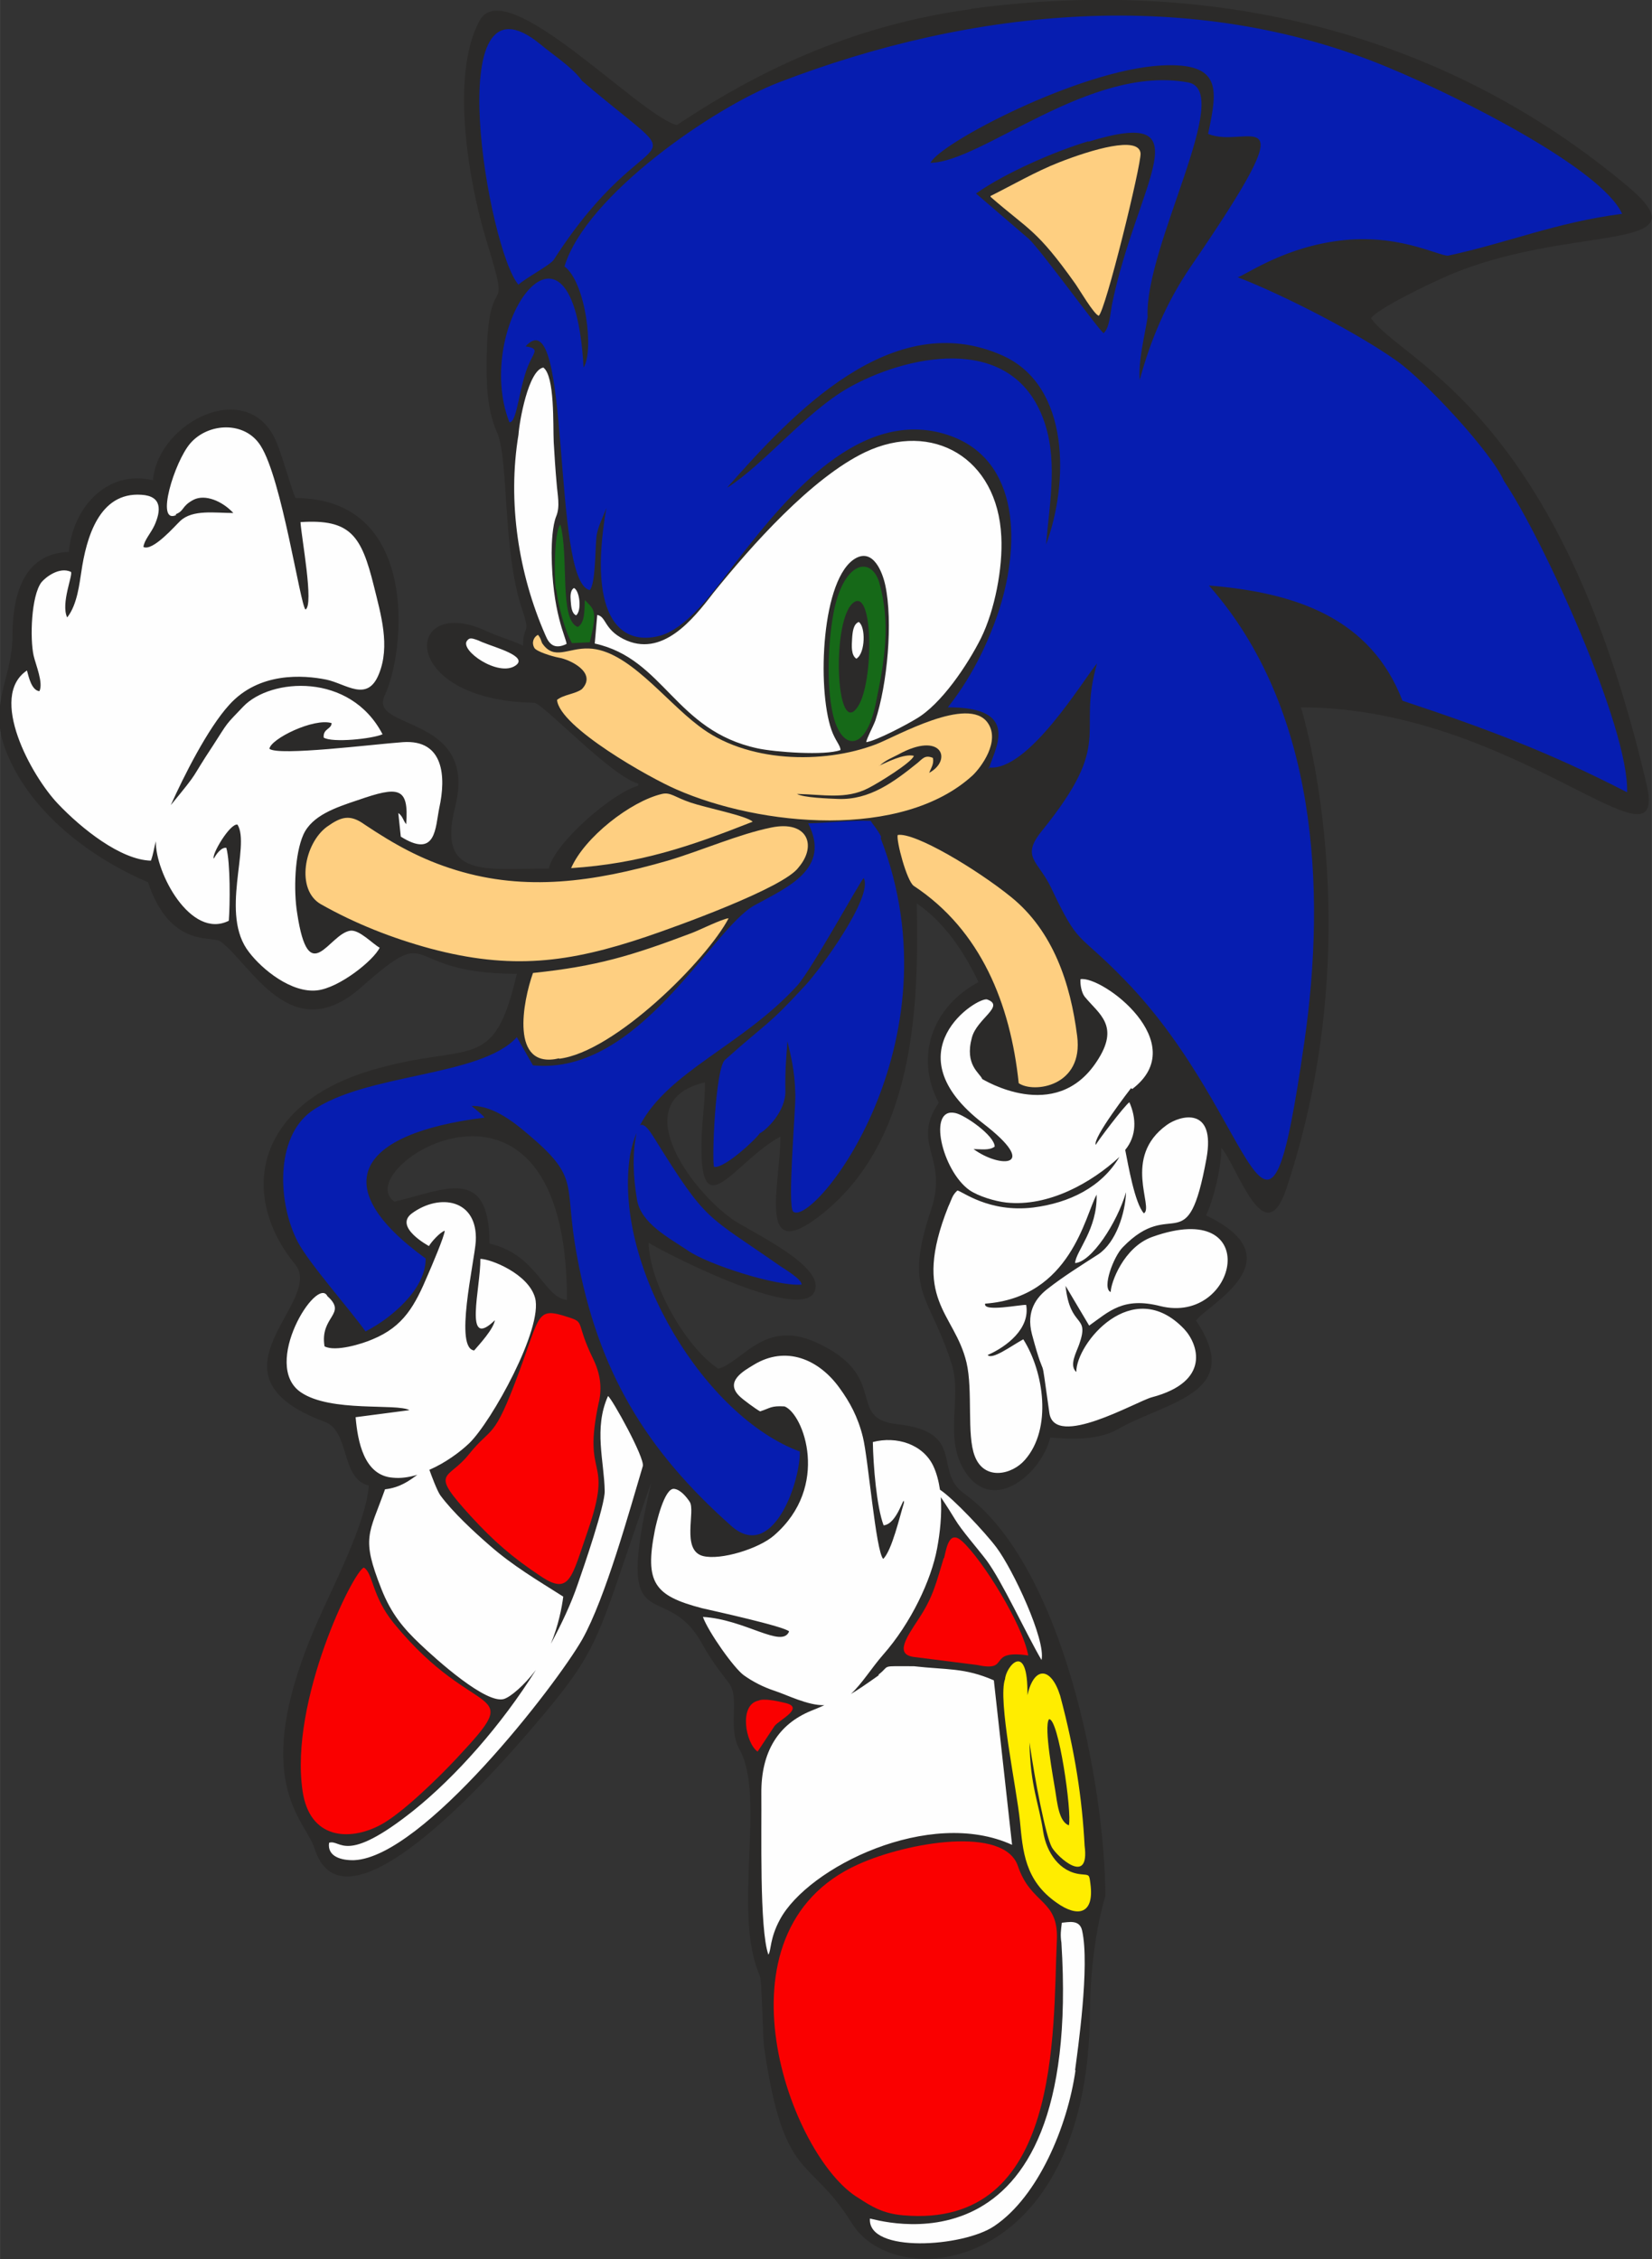 <?xml version="1.0" encoding="UTF-8"?>
<!DOCTYPE svg PUBLIC "-//W3C//DTD SVG 1.1//EN" "http://www.w3.org/Graphics/SVG/1.1/DTD/svg11.dtd">
<!-- Creator: CorelDRAW 2020 (64-Bit) -->
<svg xmlns="http://www.w3.org/2000/svg" xml:space="preserve" width="58.491mm" height="80mm" version="1.1" style="shape-rendering:geometricPrecision; text-rendering:geometricPrecision; image-rendering:optimizeQuality; fill-rule:evenodd; clip-rule:evenodd"
viewBox="0 0 3.986 5.452"
 xmlns:xlink="http://www.w3.org/1999/xlink"
 xmlns:xodm="http://www.corel.com/coreldraw/odm/2003">
 <rect x="0" y="0" width="3.986" height="5.452" fill="#333333" stroke="none"/>
 <defs>
  <style type="text/css">
   <![CDATA[
    .fil2 {fill:#FEFEFE}
    .fil0 {fill:#2B2A29}
    .fil3 {fill:#FFED00}
    .fil1 {fill:#061DB0}
    .fil6 {fill:#166918}
    .fil4 {fill:#FA0000}
    .fil5 {fill:#FECF81}
   ]]>
  </style>
 </defs>
 <g id="Слой_x0020_1">
  <path class="fil0" d="M2.345 0.021c0.573,-0.077 1.134,0.051 1.584,0.43 0.192,0.162 -0.143,0.087 -0.437,0.215 -0.04,0.017 -0.167,0.078 -0.184,0.102 0.081,0.111 0.455,0.225 0.665,1.125 0.055,0.236 -0.318,-0.186 -0.834,-0.186 -0,0 0.171,0.543 -0.035,1.161 -0.053,0.159 -0.118,-0.053 -0.157,-0.098 0,0.046 -0.018,0.123 -0.037,0.163 0.223,0.107 0,0.217 -0.024,0.254 0.118,0.176 -0.069,0.194 -0.187,0.261 -0.05,0.029 -0.118,0.025 -0.165,0.021 -0.02,0.085 -0.135,0.185 -0.203,0.086 -0.057,-0.083 -0.008,-0.181 -0.035,-0.264 -0.054,-0.171 -0.117,-0.17 -0.049,-0.373 0.042,-0.127 -0.05,-0.156 0.018,-0.257 -0.059,-0.111 -0.015,-0.232 0.096,-0.291 -0.035,-0.073 -0.081,-0.143 -0.149,-0.19 0.006,0.263 -0.009,0.58 -0.234,0.754 -0.153,0.119 -0.095,-0.075 -0.095,-0.191 -0.111,0.059 -0.199,0.233 -0.19,-0.003 0.002,-0.042 0.008,-0.084 0.008,-0.128 -0.191,0.044 -0.037,0.258 0.067,0.331 0.039,0.027 0.2,0.101 0.2,0.16 0,0.109 -0.371,-0.083 -0.403,-0.104 0.002,0.095 0.086,0.249 0.168,0.304 0.058,-0.015 0.11,-0.12 0.235,-0.064 0.182,0.082 0.071,0.184 0.197,0.198 0.168,0.018 0.086,0.114 0.161,0.167 0.241,0.173 0.341,0.711 0.341,0.972 0,0 -0.036,0.11 -0.037,0.28 -0.005,0.633 -0.468,0.681 -0.574,0.51 -0.102,-0.165 -0.164,-0.096 -0.212,-0.423 -0.004,-0.028 -0.005,-0.162 -0.011,-0.176 -0.067,-0.153 0.016,-0.43 -0.049,-0.546 -0.029,-0.051 0.002,-0.124 -0.025,-0.159 -0.026,-0.034 -0.045,-0.059 -0.066,-0.097 -0.091,-0.163 -0.214,0.011 -0.122,-0.385 -0.002,0.001 -0.028,0.08 -0.059,0.17 -0.078,0.23 -0.086,0.256 -0.245,0.44 -0.177,0.204 -0.447,0.463 -0.508,0.271 -0.022,-0.071 -0.164,-0.162 0.009,-0.552 0.038,-0.086 0.115,-0.234 0.122,-0.324 -0.069,-0.016 -0.045,-0.132 -0.107,-0.154 -0.307,-0.114 0.003,-0.29 -0.071,-0.38 -0.134,-0.163 -0.102,-0.386 0.19,-0.47 0.235,-0.068 0.289,0.012 0.345,-0.231 -0.289,0 -0.19,-0.131 -0.376,0.033 -0.169,0.149 -0.266,-0.058 -0.339,-0.111 -0.02,-0.015 -0.121,0.018 -0.175,-0.143 -0,-0.001 -0.254,-0.096 -0.342,-0.315 -0.045,-0.113 0.015,-0.177 0.015,-0.279 -0,-0.092 0.023,-0.2 0.136,-0.203 0.009,-0.105 0.091,-0.2 0.203,-0.173 0.012,-0.142 0.232,-0.251 0.298,-0.092 0.016,0.038 0.034,0.108 0.046,0.135 0.298,0 0.267,0.366 0.215,0.477 -0.04,0.085 0.227,0.043 0.17,0.269 -0.044,0.173 0.074,0.148 0.226,0.148 0.015,-0.063 0.154,-0.183 0.216,-0.2l0 -0.005c-0.065,-0.017 -0.231,-0.195 -0.251,-0.195 -0.334,-0.006 -0.314,-0.267 -0.113,-0.172 0.028,0.013 0.059,0.021 0.086,0.034 0,-0.053 0.02,-0.022 -0.003,-0.09 -0.047,-0.141 -0.031,-0.36 -0.06,-0.425 -0.021,-0.048 -0.025,-0.1 -0.025,-0.157 0,-0.269 0.067,-0.085 -0.002,-0.311 -0.038,-0.125 -0.088,-0.39 -0.015,-0.525 0.063,-0.117 0.383,0.227 0.476,0.252 0.218,-0.146 0.446,-0.244 0.71,-0.28zm-1.393 2.879c-0.117,-0.079 0.416,-0.418 0.416,0.237 -0.056,-0.005 -0.071,-0.109 -0.187,-0.136 0,-0.191 -0.109,-0.129 -0.23,-0.101z"/>
  <path class="fil1" d="M2.125 2.023c0.192,0.497 -0.163,0.939 -0.211,0.901 -0.015,-0.012 0.006,-0.245 0.005,-0.282 -0.001,-0.06 -0.012,-0.098 -0.019,-0.129 -0.002,0.028 -0.006,0.068 -0.005,0.118 0.002,0.051 -0.047,0.097 -0.062,0.104 -0.007,0.012 -0.084,0.085 -0.11,0.081 -0.006,-0.014 0.003,-0.237 0.026,-0.258 0.105,-0.094 0.1,-0.078 0.194,-0.18 0.033,-0.035 0.165,-0.214 0.141,-0.259 -0.005,0.001 -0.125,0.22 -0.16,0.259 -0.132,0.145 -0.312,0.207 -0.38,0.338 0.012,-0.009 0.03,0.024 0.035,0.031 0.128,0.206 0.123,0.182 0.303,0.308 0.01,0.007 0.053,0.032 0.052,0.045 -0.06,0.005 -0.227,-0.049 -0.274,-0.082 -0.046,-0.031 -0.114,-0.066 -0.123,-0.123 -0.009,-0.053 -0.012,-0.109 -0.001,-0.161 -0.008,0.019 -0.014,0.04 -0.017,0.062 -0.036,0.266 0.183,0.623 0.411,0.707 -0,0.08 -0.068,0.267 -0.166,0.179 -0.206,-0.183 -0.321,-0.373 -0.372,-0.652 -0.033,-0.176 0.011,-0.184 -0.118,-0.293 -0.026,-0.022 -0.082,-0.07 -0.136,-0.068 0.007,0.006 0.027,0.022 0.031,0.028 -0.311,0.039 -0.381,0.167 -0.142,0.34 0.001,0.074 -0.084,0.145 -0.145,0.176 -0.038,-0.053 -0.136,-0.164 -0.163,-0.215 -0.049,-0.093 -0.056,-0.252 0.032,-0.316 0.13,-0.093 0.408,-0.082 0.496,-0.179l0.039 0.068c0.256,0.025 0.43,-0.328 0.534,-0.386 0.08,-0.044 0.186,-0.088 0.13,-0.198 0.047,-0.001 0.104,-0.008 0.151,-0.006 0.005,0.009 0.016,0.02 0.025,0.038zm0.26 -0.171c0.096,0.012 0.23,-0.214 0.262,-0.251 -0.05,0.174 0.044,0.185 -0.133,0.404 -0.052,0.064 -0.009,0.072 0.022,0.137 0.069,0.146 0.061,0.102 0.179,0.224 0.329,0.339 0.337,0.807 0.432,0.15 0.054,-0.373 0.03,-0.809 -0.23,-1.103 0.209,0.017 0.39,0.078 0.467,0.278 0.199,0.066 0.354,0.124 0.542,0.221 0.005,-0.156 -0.203,-0.612 -0.297,-0.751 -0.03,-0.069 -0.188,-0.24 -0.26,-0.291 -0.12,-0.084 -0.31,-0.174 -0.383,-0.201 0.013,-0.001 0.1,-0.066 0.23,-0.086 0.15,-0.024 0.252,0.034 0.278,0.034 0.148,-0.032 0.259,-0.08 0.42,-0.101 -0.049,-0.108 -0.386,-0.279 -0.564,-0.353 -0.472,-0.197 -1.004,-0.144 -1.471,0.036 -0.156,0.06 -0.465,0.272 -0.517,0.444 0.051,0.038 0.072,0.204 0.046,0.244 -0.024,-0.441 -0.27,-0.103 -0.179,0.132 0.02,0.002 0.023,-0.094 0.051,-0.149 0.011,-0.022 0.019,-0.03 -0.012,-0.034 0.112,-0.124 0.062,0.569 0.155,0.588 0.014,-0.015 0.013,-0.1 0.016,-0.127 0.002,-0.024 0.017,-0.051 0.024,-0.071 -0.048,0.278 0.043,0.332 0.13,0.308 0.075,-0.021 0.149,-0.136 0.2,-0.2 0.103,-0.13 0.283,-0.355 0.495,-0.284 0.176,0.059 0.175,0.271 0.118,0.436 -0.017,0.048 -0.051,0.135 -0.119,0.221 0.184,-0.001 0.108,0.108 0.099,0.149zm-0.982 -1.658c0.294,0.251 0.171,0.063 -0.067,0.433 -0.009,0.013 -0.068,0.044 -0.085,0.06 -0.072,-0.081 -0.194,-0.783 0.053,-0.58 0.031,0.026 0.075,0.054 0.099,0.086zm0.352 0.982c0.157,-0.178 0.398,-0.437 0.664,-0.318 0.165,0.074 0.159,0.311 0.105,0.456 0.009,-0.105 0.03,-0.211 -0.009,-0.309 -0.081,-0.205 -0.334,-0.145 -0.468,-0.069 -0.102,0.058 -0.204,0.185 -0.291,0.24zm1.014 -0.411c-0.008,-0.17 0.21,-0.545 0.098,-0.566 -0.237,-0.044 -0.497,0.192 -0.622,0.194 0.022,-0.047 0.358,-0.224 0.557,-0.235 0.149,-0.008 0.135,0.06 0.113,0.165 0.093,0.04 0.251,-0.107 -0.043,0.322 -0.057,0.084 -0.096,0.175 -0.122,0.272 -0.004,-0.046 0.012,-0.106 0.019,-0.152zm-0.143 -0.423c0.284,-0.087 0.118,0.096 0.057,0.393 -0.004,0.022 -0.006,0.056 -0.02,0.069 -0.007,-0.001 -0.148,-0.196 -0.18,-0.227l-0.128 -0.11c0.069,-0.049 0.19,-0.102 0.271,-0.126z"/>
  <path class="fil2" d="M1.144 3.259c0.013,-0.015 0.047,-0.052 0.05,-0.073 -0.077,0.075 -0.034,-0.079 -0.035,-0.148 0.025,-0 0.116,0.036 0.132,0.094 0.02,0.073 -0.105,0.299 -0.159,0.351 -0.022,0.021 -0.057,0.047 -0.096,0.064 0.005,0.014 0.018,0.049 0.026,0.061 0.03,0.041 0.082,0.089 0.12,0.122 0.056,0.049 0.114,0.083 0.177,0.123 -0.003,0.025 -0.012,0.071 -0.03,0.114 0.026,-0.048 0.049,-0.097 0.065,-0.144 0.014,-0.04 0.066,-0.191 0.065,-0.225 -0.001,-0.071 -0.027,-0.151 0.008,-0.229 0.009,0.005 0.089,0.149 0.084,0.169 -0.032,0.107 -0.09,0.318 -0.146,0.418 -0.064,0.112 -0.384,0.525 -0.55,0.533 -0.03,0.001 -0.066,-0.008 -0.061,-0.042 0.029,-0.009 0.037,0.055 0.204,-0.078 0.102,-0.082 0.212,-0.206 0.295,-0.339 -0.029,0.038 -0.061,0.065 -0.077,0.07 -0.043,0.013 -0.162,-0.094 -0.203,-0.133 -0.039,-0.037 -0.069,-0.072 -0.093,-0.133 -0.049,-0.124 -0.03,-0.131 0.009,-0.24 0.037,-0.004 0.06,-0.022 0.078,-0.035 -0.02,0.006 -0.04,0.009 -0.059,0.007 -0.07,-0.005 -0.085,-0.088 -0.09,-0.146l0.13 -0.017c-0.031,-0.017 -0.19,0.006 -0.262,-0.043 -0.097,-0.066 0.039,-0.283 0.064,-0.232 0.049,0.044 -0.019,0.048 -0.007,0.121 0.026,0.014 0.091,-0.006 0.116,-0.017 0.075,-0.031 0.102,-0.081 0.134,-0.157 0.007,-0.016 0.04,-0.093 0.04,-0.105 -0.012,0.004 -0.033,0.028 -0.038,0.037 -0,-0 -0.086,-0.046 -0.041,-0.079 0.067,-0.049 0.159,-0.034 0.154,0.067 -0.003,0.05 -0.054,0.264 -0.002,0.264zm0.246 -1.774c0.014,-0.011 0.009,-0.059 -0.005,-0.066 -0.009,0.005 -0.009,0.019 -0.008,0.031 0.001,0.013 0.002,0.03 0.013,0.035zm0.677 0.104c0.021,-0.013 0.022,-0.077 0.005,-0.088 -0.013,0.005 -0.015,0.024 -0.016,0.04 -0.001,0.017 -0.003,0.041 0.011,0.049zm-0.94 -0.043c-0.019,0.023 0.076,0.089 0.117,0.06 0.032,-0.022 -0.051,-0.044 -0.077,-0.055 -0.006,-0.002 -0.011,-0.005 -0.017,-0.007 -0.009,-0.003 -0.017,-0.006 -0.022,0.001zm0.204 -0.211c0.001,0.144 0.035,0.203 0.036,0.219 -0.029,0.014 -0.042,0.001 -0.051,-0.021 -0.065,-0.148 -0.092,-0.322 -0.065,-0.484 0.002,-0.032 0.024,-0.156 0.06,-0.162 0.028,0.021 0.023,0.139 0.025,0.18 0.002,0.034 0.004,0.066 0.007,0.099 0.002,0.028 0.009,0.056 -0.001,0.08 -0.009,0.022 -0.011,0.064 -0.011,0.088zm0.106 0.195l0.004 -0.046c0.022,0.004 0.016,0.034 0.063,0.058 0.093,0.047 0.168,-0.047 0.217,-0.111 0.091,-0.113 0.237,-0.278 0.367,-0.34 0.161,-0.076 0.319,0.013 0.328,0.204 0.004,0.076 -0.016,0.178 -0.049,0.245 -0.032,0.064 -0.096,0.16 -0.157,0.195 -0.021,0.013 -0.096,0.053 -0.12,0.056 0.002,-0.011 0.016,-0.036 0.022,-0.052 0.029,-0.087 0.043,-0.239 0.024,-0.327 -0.007,-0.032 -0.029,-0.088 -0.071,-0.065 -0.083,0.046 -0.094,0.313 -0.059,0.414 0.009,0.026 0.022,0.038 0.022,0.049 -0.037,0.014 -0.159,0.005 -0.2,-0.004 -0.2,-0.043 -0.225,-0.216 -0.393,-0.253l0.002 -0.023zm-1.012 -0.287c-0.051,0.023 -0.004,-0.129 0.034,-0.173 0.043,-0.05 0.132,-0.055 0.17,0.006 0.051,0.08 0.095,0.382 0.108,0.395 0.021,-0.011 -0.01,-0.175 -0.012,-0.211 0.121,-0.008 0.147,0.033 0.177,0.154 0.017,0.069 0.04,0.145 0.012,0.213 -0.028,0.069 -0.079,0.023 -0.127,0.013 -0.055,-0.011 -0.162,-0.019 -0.234,0.061 -0.052,0.057 -0.11,0.173 -0.141,0.242 0.074,-0.09 0.043,-0.055 0.102,-0.144 0.038,-0.059 0.028,-0.047 0.073,-0.094 0.066,-0.069 0.258,-0.083 0.336,0.067 -0.025,0.011 -0.121,0.021 -0.142,0.008 -0.002,-0.022 0.019,-0.02 0.019,-0.035 -0.043,-0.013 -0.147,0.038 -0.15,0.062 0.022,0.018 0.251,-0.011 0.322,-0.016 0.1,-0.007 0.104,0.085 0.088,0.158 -0.01,0.048 -0.007,0.124 -0.093,0.07l-0.006 -0.057c0.011,0.008 0.011,0.017 0.019,0.027 0.007,-0.091 -0.019,-0.092 -0.117,-0.058 -0.054,0.018 -0.11,0.037 -0.131,0.083 -0.021,0.047 -0.024,0.135 -0.015,0.19 0.028,0.185 0.076,0.05 0.128,0.042 0.022,-0.003 0.053,0.031 0.071,0.041 -0.014,0.03 -0.097,0.097 -0.151,0.103 -0.062,0.007 -0.133,-0.051 -0.164,-0.092 -0.072,-0.091 0.004,-0.256 -0.028,-0.308 -0.018,-0.004 -0.064,0.074 -0.057,0.082 0.005,-0.01 0.018,-0.028 0.03,-0.026 0.01,0.035 0.009,0.138 0.006,0.176 -0.092,0.046 -0.178,-0.117 -0.176,-0.192 -0.005,0.019 -0.006,0.031 -0.012,0.047 -0.073,-0.002 -0.167,-0.077 -0.224,-0.137 -0.065,-0.068 -0.169,-0.259 -0.075,-0.322 0.004,0.015 0.011,0.048 0.03,0.05 0.01,-0.02 -0.009,-0.064 -0.014,-0.086 -0.009,-0.041 -0.006,-0.144 0.019,-0.177 0.01,-0.012 0.043,-0.038 0.071,-0.025 0.006,0.006 -0.025,0.076 -0.009,0.11 0.025,-0.031 0.03,-0.086 0.034,-0.109 0.012,-0.083 0.043,-0.194 0.145,-0.187 0.051,0.003 0.047,0.039 0.032,0.073 -0.009,0.02 -0.025,0.036 -0.027,0.053 0.023,0.011 0.077,-0.052 0.089,-0.063 0.03,-0.028 0.083,-0.019 0.128,-0.019 -0.027,-0.029 -0.068,-0.046 -0.096,-0.032 -0.03,0.016 -0.021,0.026 -0.043,0.035zm2.304 1.383c-0,0 -0.094,0.121 -0.085,0.137 0.001,-0.005 0.07,-0.096 0.081,-0.103 0.017,0.038 0.018,0.081 -0.01,0.115 0.007,0.035 0.023,0.129 0.045,0.153 0.025,-0.014 -0.053,-0.135 0.055,-0.213 0.033,-0.024 0.119,-0.046 0.096,0.081 -0.046,0.252 -0.081,0.089 -0.202,0.214 -0.022,0.022 -0.051,0.099 -0.029,0.108 0,-0.022 0.031,-0.108 0.1,-0.133 0.271,-0.097 0.207,0.213 0.02,0.167 -0.09,-0.023 -0.124,0.013 -0.172,0.047l-0.057 -0.096c0.011,0.105 0.059,0.067 0.033,0.141 -0.007,0.02 -0.025,0.051 -0.007,0.067 -0.001,-0.068 0.135,-0.235 0.26,-0.104 0.034,0.036 0.066,0.127 -0.078,0.165 -0.037,0.01 -0.234,0.125 -0.247,0.038 -0.025,-0.176 -0.005,-0.052 -0.042,-0.19 -0.015,-0.057 0.012,-0.09 0.038,-0.11 0.037,-0.029 0.08,-0.056 0.122,-0.083 0.043,-0.029 0.065,-0.099 0.067,-0.15 -0.022,0.075 -0.084,0.169 -0.123,0.171 0.002,-0.029 0.054,-0.081 0.052,-0.165 -0.028,0.05 -0.062,0.248 -0.269,0.263 -0.006,0.021 0.086,0.002 0.099,0.003 0.01,0.057 -0.047,0.101 -0.093,0.121 0.011,0.012 0.054,-0.02 0.086,-0.038 0.05,0.079 0.07,0.216 0.004,0.291 -0.031,0.036 -0.098,0.051 -0.121,-0.009 -0.02,-0.051 -0.004,-0.158 -0.02,-0.226 -0.029,-0.122 -0.134,-0.15 -0.044,-0.376 0.009,-0.019 0.009,-0.027 0.022,-0.039 0.011,0.001 0.075,0.054 0.183,0.041 0.087,-0.011 0.165,-0.049 0.208,-0.122 -0.067,0.062 -0.171,0.121 -0.273,0.11 -0.027,-0.003 -0.067,-0.015 -0.089,-0.03 -0.066,-0.047 -0.102,-0.201 -0.034,-0.186 0.024,0.005 0.095,0.055 0.095,0.081 -0.013,0.01 -0.034,0.006 -0.051,0.006 0.064,0.047 0.162,0.045 0.023,-0.062 -0.225,-0.173 -0.012,-0.307 0.01,-0.299 0.044,0.016 -0.025,0.046 -0.037,0.092 -0.018,0.066 0.019,0.085 0.025,0.1 0.001,0 0.176,0.11 0.276,-0.042 0.058,-0.087 0.005,-0.115 -0.029,-0.157 -0.007,-0.009 -0.011,-0.028 -0.01,-0.042 0.052,-0.009 0.271,0.154 0.125,0.265zm-0.609 1.415c0.03,-0.023 0.001,-0.02 0.085,-0.02 0.079,0.009 0.122,0.003 0.193,0.034l0.044 0.397c-0.199,-0.091 -0.492,0.054 -0.56,0.18 -0.025,0.046 -0.021,0.075 -0.028,0.085 -0.022,-0.061 -0.016,-0.302 -0.017,-0.388 -0.001,-0.103 0.042,-0.168 0.119,-0.2 0.013,-0.005 0.024,-0.01 0.033,-0.014 -0.04,0.001 -0.09,-0.025 -0.121,-0.035 -0.027,-0.009 -0.052,-0.022 -0.073,-0.037 -0.024,-0.017 -0.086,-0.105 -0.099,-0.141 0.102,0.006 0.191,0.077 0.208,0.035 -0.011,-0.012 -0.184,-0.05 -0.21,-0.056 -0.115,-0.03 -0.139,-0.061 -0.114,-0.188 0.003,-0.015 0.023,-0.104 0.047,-0.1 0.015,0.002 0.029,0.019 0.037,0.031 0.015,0.022 -0.021,0.117 0.032,0.131 0.043,0.011 0.136,-0.018 0.172,-0.05 0.136,-0.118 0.071,-0.293 0.025,-0.311 -0.033,-0.002 -0.034,0.004 -0.059,0.012 -0.011,-0.006 -0.042,-0.029 -0.049,-0.036 -0.038,-0.036 0.01,-0.062 0.033,-0.076 0.078,-0.048 0.158,-0.014 0.208,0.056 0.024,0.033 0.044,0.069 0.056,0.118 0.013,0.052 0.031,0.275 0.049,0.294 0.021,-0.02 0.04,-0.103 0.05,-0.135 0.001,-0.025 -0.015,0.051 -0.049,0.054 -0.017,-0.045 -0.025,-0.145 -0.026,-0.201 0.057,-0.015 0.121,0.005 0.146,0.058 0.008,0.017 0.013,0.037 0.016,0.057 0.032,0.021 0.109,0.103 0.136,0.139 0.04,0.053 0.12,0.224 0.109,0.272 -0.038,-0.065 -0.095,-0.19 -0.133,-0.241 -0.022,-0.029 -0.06,-0.072 -0.076,-0.099 -0.004,-0.007 -0.021,-0.034 -0.034,-0.053 0.003,0.042 -0.002,0.087 -0.009,0.124 -0.014,0.076 -0.063,0.18 -0.13,0.256 -0.028,0.032 -0.051,0.07 -0.078,0.095 0.017,-0.01 0.036,-0.023 0.067,-0.045zm0.475 0.955c-0.019,0.135 -0.09,0.305 -0.196,0.376 -0.075,0.051 -0.306,0.066 -0.3,-0.018 0.005,-0.002 0.515,0.17 0.462,-0.666 -0.003,-0.019 -0.001,-0.03 0.001,-0.048 0.015,-0.001 0.043,-0.009 0.049,0.019 0.019,0.085 -0.011,0.291 -0.017,0.337z"/>
  <path class="fil3" d="M2.579 4.405c-0.024,-0.009 -0.028,-0.054 -0.033,-0.085 -0.004,-0.026 -0.028,-0.153 -0.015,-0.171 0.023,-0.005 0.056,0.226 0.048,0.256zm-0.154 -0.352c0.001,-0.03 0.056,-0.098 0.054,0.038 0.016,-0.071 0.057,-0.069 0.079,0.001 0.036,0.135 0.053,0.248 0.059,0.362 0.013,0.099 -0.066,0.027 -0.079,0.004 -0.015,-0.027 -0.041,-0.162 -0.054,-0.253 0.002,0.107 0.023,0.147 0.033,0.215 0.008,0.051 0.04,0.098 0.091,0.103 0.021,0.002 0.02,0 0.023,0.023 0.01,0.075 -0.032,0.081 -0.081,0.046 -0.078,-0.054 -0.082,-0.126 -0.089,-0.197 -0.008,-0.08 -0.054,-0.293 -0.036,-0.343z"/>
  <path class="fil4" d="M0.916 4.405c-0.073,0.038 -0.169,0.034 -0.186,-0.083 -0.032,-0.217 0.123,-0.532 0.148,-0.539 0.022,0.013 0.019,0.069 0.072,0.134 0.2,0.245 0.324,0.142 0.152,0.326 -0.04,0.043 -0.133,0.135 -0.186,0.162zm1.155 0.899c-0.164,-0.098 -0.363,-0.642 -0,-0.805 0.12,-0.054 0.352,-0.093 0.385,0.004 0.032,0.095 0.099,0.079 0.094,0.18 -0.01,0.219 0.012,0.697 -0.371,0.663 -0.048,-0.004 -0.076,-0.021 -0.108,-0.042zm0.207 -1.544c0.006,-0.027 0.013,-0.068 0.043,-0.041 0.049,0.044 0.146,0.2 0.16,0.276 -0.103,-0.015 -0.04,0.041 -0.123,0.023l-0.15 -0.019c-0.051,-0.005 -0.021,-0.047 0.009,-0.093 0.035,-0.053 0.042,-0.087 0.06,-0.146zm-0.45 0.467c-0.029,-0.02 -0.046,-0.113 0.002,-0.123 0.012,-0.006 0.046,0.001 0.062,0.005 0.053,0.011 -0.011,0.041 -0.023,0.056l-0.041 0.062zm-0.383 -0.844c-0.042,0.194 0.037,0.126 -0.027,0.312 -0.039,0.112 -0.043,0.156 -0.113,0.109 -0.068,-0.045 -0.113,-0.084 -0.169,-0.145 -0.102,-0.112 -0.056,-0.085 -0.005,-0.149 0.057,-0.071 0.059,-0.03 0.121,-0.198 0.052,-0.141 0.043,-0.158 0.117,-0.134 0.045,0.014 0.018,0.011 0.062,0.101 0.017,0.035 0.022,0.068 0.014,0.105z"/>
  <path class="fil5" d="M2.39 0.475c0.093,0.081 0.111,0.078 0.204,0.209 0.01,0.014 0.045,0.074 0.057,0.078 0.016,-0.01 0.103,-0.365 0.101,-0.392 -0.004,-0.043 -0.118,-0.009 -0.197,0.022 -0.056,0.022 -0.111,0.054 -0.165,0.081zm0.209 2.025c0.016,0.122 -0.105,0.139 -0.141,0.114 -0.02,-0.191 -0.091,-0.369 -0.253,-0.476 -0.017,-0.011 -0.043,-0.11 -0.039,-0.123 0.041,-0.007 0.19,0.082 0.274,0.15 0.101,0.082 0.143,0.208 0.159,0.335zm-1.255 -0.811c0.016,-0.013 0.044,-0.014 0.06,-0.026 0.038,-0.04 -0.03,-0.072 -0.056,-0.076 -0.016,-0.003 -0.055,-0.015 -0.059,-0.024 -0.007,-0.013 -0.001,-0.026 0.009,-0.031 0.007,0.008 0.008,0.016 0.01,0.02 0.029,0.043 0.062,0.011 0.113,0.013 0.093,0.003 0.182,0.124 0.264,0.186 0.115,0.09 0.301,0.094 0.429,0.045 0.049,-0.019 0.222,-0.118 0.269,-0.052 0.032,0.045 -0.017,0.109 -0.036,0.127 -0.17,0.156 -0.513,0.123 -0.715,0.034 -0.063,-0.027 -0.282,-0.15 -0.288,-0.216zm0.777 0.159c0.018,-0.008 0.06,-0.03 0.084,-0.024 -0.005,0.016 -0.086,0.066 -0.11,0.078 -0.054,0.028 -0.11,0.015 -0.172,0.014 0.016,0.009 0.075,0.011 0.099,0.012 0.076,0.003 0.135,-0.041 0.192,-0.087 0.012,-0.01 0.018,-0.02 0.037,-0.012 0.003,0.015 -0.005,0.025 -0.009,0.036 0.057,-0.031 0.03,-0.102 -0.075,-0.044 -0.013,0.007 -0.03,0.013 -0.045,0.027zm-0.743 0.247c0.032,-0.074 0.143,-0.161 0.219,-0.179 0.021,-0.005 0.031,0.008 0.07,0.021 0.035,0.012 0.136,0.032 0.149,0.046 -0.152,0.06 -0.272,0.101 -0.438,0.112zm0.549 -0.002c-0.035,0.05 -0.301,0.145 -0.366,0.167 -0.189,0.064 -0.328,0.081 -0.523,0.029 -0.092,-0.025 -0.181,-0.06 -0.264,-0.107 -0.061,-0.035 -0.04,-0.147 0.015,-0.187 0.034,-0.024 0.055,-0.031 0.091,-0.005 0.072,0.048 0.136,0.084 0.221,0.11 0.167,0.051 0.33,0.029 0.51,-0.023 0.081,-0.024 0.171,-0.064 0.25,-0.08 0.087,-0.018 0.111,0.043 0.066,0.096zm-0.578 0.461c-0.12,0.028 -0.087,-0.139 -0.063,-0.206 0.154,-0.016 0.239,-0.042 0.382,-0.096 0.019,-0.007 0.075,-0.035 0.09,-0.036 -0.053,0.101 -0.275,0.323 -0.409,0.339z"/>
  <path class="fil6" d="M2.061 1.453c0.047,-0.03 0.047,0.195 0.009,0.252 -0.054,0.083 -0.065,-0.216 -0.009,-0.252zm-0.719 -0.032c0.006,0.046 0.021,0.101 0.038,0.131l0.043 -0.002c0.019,-0.078 0.011,-0.078 -0.012,-0.102 -0.001,0.022 0.001,0.055 -0.017,0.065 -0.045,-0.016 -0.021,-0.171 -0.042,-0.247 -0.015,0.016 -0.015,0.126 -0.011,0.156zm0.779 -0.017c-0.021,-0.064 -0.087,-0.047 -0.11,0.076 -0.013,0.071 -0.017,0.172 -0.002,0.241 0.02,0.092 0.08,0.095 0.104,-0.023 0.021,-0.102 0.037,-0.193 0.008,-0.294z"/>
 </g>
</svg>
